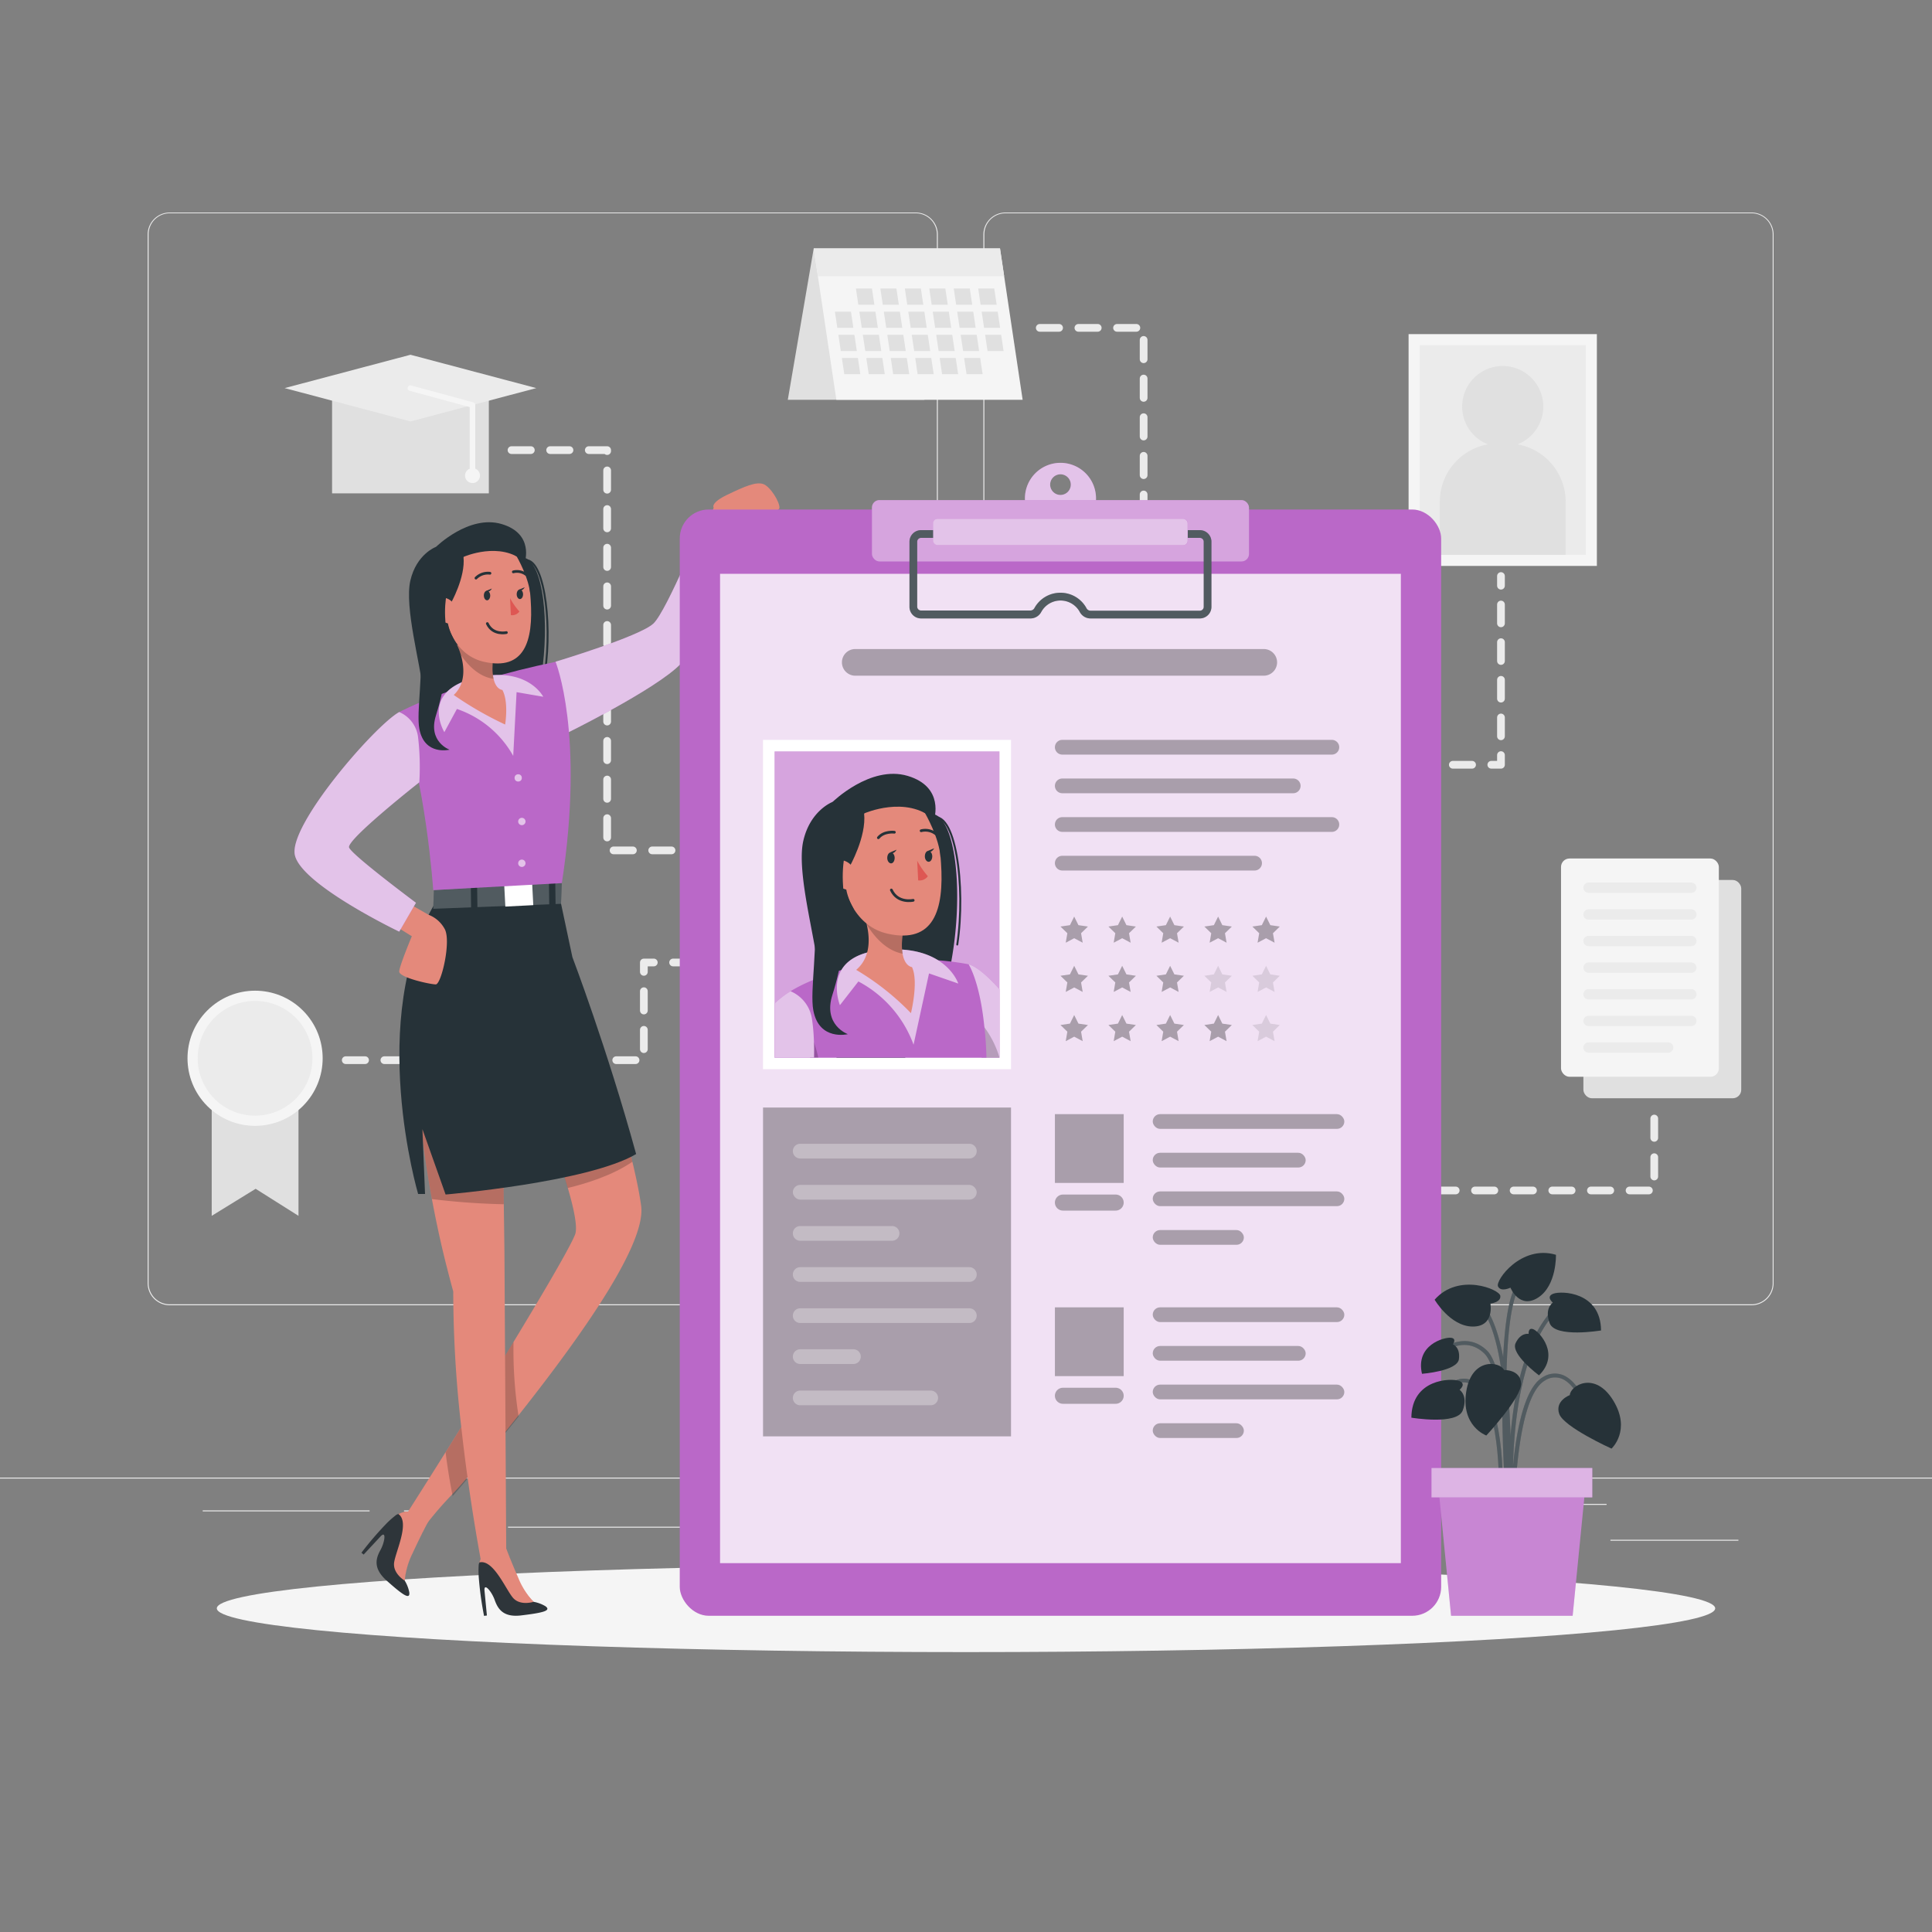 <svg xmlns="http://www.w3.org/2000/svg" viewBox="0 0 500 500"><rect x="0" y="0" width="500" height="500" fill="#808080" stroke="none"/><g id="freepik--background-complete--inject-5"><rect y="382.4" width="500" height="0.25" style="fill:#ebebeb"></rect><rect x="416.78" y="398.49" width="33.12" height="0.25" style="fill:#ebebeb"></rect><rect x="322.53" y="401.21" width="8.69" height="0.25" style="fill:#ebebeb"></rect><rect x="396.59" y="389.21" width="19.19" height="0.25" style="fill:#ebebeb"></rect><rect x="52.46" y="390.89" width="43.19" height="0.25" style="fill:#ebebeb"></rect><rect x="104.56" y="390.89" width="6.33" height="0.25" style="fill:#ebebeb"></rect><rect x="131.47" y="395.11" width="93.68" height="0.25" style="fill:#ebebeb"></rect><path d="M237,337.8H43.91a5.71,5.71,0,0,1-5.7-5.71V60.66A5.71,5.71,0,0,1,43.91,55H237a5.71,5.71,0,0,1,5.71,5.71V332.09A5.71,5.71,0,0,1,237,337.8ZM43.91,55.2a5.46,5.46,0,0,0-5.45,5.46V332.09a5.46,5.46,0,0,0,5.45,5.46H237a5.47,5.47,0,0,0,5.46-5.46V60.66A5.47,5.47,0,0,0,237,55.2Z" style="fill:#ebebeb"></path><path d="M453.31,337.8H260.21a5.72,5.72,0,0,1-5.71-5.71V60.66A5.72,5.72,0,0,1,260.21,55h193.1A5.71,5.71,0,0,1,459,60.66V332.09A5.71,5.71,0,0,1,453.31,337.8ZM260.21,55.2a5.47,5.47,0,0,0-5.46,5.46V332.09a5.47,5.47,0,0,0,5.46,5.46h193.1a5.47,5.47,0,0,0,5.46-5.46V60.66a5.47,5.47,0,0,0-5.46-5.46Z" style="fill:#ebebeb"></path><rect x="364.54" y="86.47" width="48.73" height="59.99" style="fill:#f5f5f5"></rect><rect x="367.41" y="89.33" width="43" height="54.25" style="fill:#ebebeb"></rect><path d="M405.19,129.89v13.69H372.62V129.89A15.09,15.09,0,0,1,385.08,115a10.5,10.5,0,1,1,7.65,0A15.09,15.09,0,0,1,405.19,129.89Z" style="fill:#e0e0e0"></path><rect x="85.94" y="100.44" width="40.57" height="27.24" style="fill:#e0e0e0"></rect><polygon points="106.23 91.81 73.67 100.44 106.23 109.07 138.79 100.44 106.23 91.81" style="fill:#ebebeb"></polygon><path d="M123,121.31v-16.5a.72.72,0,0,0-.53-.69l-16.08-4.37a.72.72,0,0,0-.88.5.71.71,0,0,0,.5.88l15.56,4.23v15.93a1.93,1.93,0,1,0,1.43,0Z" style="fill:#f5f5f5"></path><polygon points="210.59 64.29 203.88 103.47 239.25 103.47 210.59 64.29" style="fill:#e0e0e0"></polygon><polygon points="264.66 103.47 216.45 103.47 210.59 64.29 258.8 64.29 264.66 103.47" style="fill:#f5f5f5"></polygon><polygon points="259.87 71.47 211.66 71.47 210.59 64.29 258.8 64.29 259.87 71.47" style="fill:#ebebeb"></polygon><polygon points="226.29 78.86 222.13 78.86 221.51 74.66 225.66 74.66 226.29 78.86" style="fill:#e0e0e0"></polygon><polygon points="232.62 78.86 228.46 78.86 227.84 74.66 231.99 74.66 232.62 78.86" style="fill:#e0e0e0"></polygon><polygon points="238.95 78.86 234.79 78.86 234.17 74.66 238.32 74.66 238.95 78.86" style="fill:#e0e0e0"></polygon><polygon points="245.28 78.86 241.12 78.86 240.5 74.66 244.65 74.66 245.28 78.86" style="fill:#e0e0e0"></polygon><polygon points="251.61 78.86 247.45 78.86 246.83 74.66 250.98 74.66 251.61 78.86" style="fill:#e0e0e0"></polygon><polygon points="257.94 78.86 253.78 78.86 253.16 74.66 257.31 74.66 257.94 78.86" style="fill:#e0e0e0"></polygon><polygon points="220.85 84.85 216.7 84.85 216.07 80.66 220.23 80.66 220.85 84.85" style="fill:#e0e0e0"></polygon><polygon points="227.19 84.85 223.03 84.85 222.4 80.66 226.56 80.66 227.19 84.85" style="fill:#e0e0e0"></polygon><polygon points="233.51 84.85 229.36 84.85 228.73 80.66 232.89 80.66 233.51 84.85" style="fill:#e0e0e0"></polygon><polygon points="239.84 84.85 235.69 84.85 235.06 80.66 239.22 80.66 239.84 84.85" style="fill:#e0e0e0"></polygon><polygon points="246.17 84.85 242.02 84.85 241.39 80.66 245.55 80.66 246.17 84.85" style="fill:#e0e0e0"></polygon><polygon points="252.5 84.85 248.35 84.85 247.72 80.66 251.88 80.66 252.5 84.85" style="fill:#e0e0e0"></polygon><polygon points="258.83 84.85 254.68 84.85 254.05 80.66 258.21 80.66 258.83 84.85" style="fill:#e0e0e0"></polygon><polygon points="221.75 90.85 217.6 90.85 216.97 86.65 221.12 86.65 221.75 90.85" style="fill:#e0e0e0"></polygon><polygon points="228.08 90.85 223.93 90.85 223.3 86.65 227.45 86.65 228.08 90.85" style="fill:#e0e0e0"></polygon><polygon points="234.41 90.85 230.26 90.85 229.63 86.65 233.78 86.65 234.41 90.85" style="fill:#e0e0e0"></polygon><polygon points="240.74 90.85 236.59 90.85 235.96 86.65 240.11 86.65 240.74 90.85" style="fill:#e0e0e0"></polygon><polygon points="247.07 90.85 242.92 90.85 242.29 86.65 246.44 86.65 247.07 90.85" style="fill:#e0e0e0"></polygon><polygon points="253.4 90.85 249.25 90.85 248.62 86.65 252.77 86.65 253.4 90.85" style="fill:#e0e0e0"></polygon><polygon points="259.73 90.85 255.58 90.85 254.95 86.65 259.1 86.65 259.73 90.85" style="fill:#e0e0e0"></polygon><polygon points="222.65 96.84 218.5 96.84 217.87 92.65 222.02 92.65 222.65 96.84" style="fill:#e0e0e0"></polygon><polygon points="228.98 96.84 224.82 96.84 224.2 92.65 228.35 92.65 228.98 96.84" style="fill:#e0e0e0"></polygon><polygon points="235.31 96.84 231.15 96.84 230.53 92.65 234.68 92.65 235.31 96.84" style="fill:#e0e0e0"></polygon><polygon points="241.64 96.84 237.48 96.84 236.86 92.65 241.01 92.65 241.64 96.84" style="fill:#e0e0e0"></polygon><polygon points="247.97 96.84 243.81 96.84 243.19 92.65 247.34 92.65 247.97 96.84" style="fill:#e0e0e0"></polygon><polygon points="254.3 96.84 250.14 96.84 249.51 92.65 253.67 92.65 254.3 96.84" style="fill:#e0e0e0"></polygon><rect x="409.78" y="227.74" width="40.85" height="56.49" rx="2.19" style="fill:#e0e0e0"></rect><rect x="403.99" y="222.18" width="40.85" height="56.49" rx="2.19" style="fill:#f5f5f5"></rect><path d="M437.72,231.07H411.11a1.32,1.32,0,0,1-1.33-1.33h0a1.33,1.33,0,0,1,1.33-1.33h26.61a1.33,1.33,0,0,1,1.33,1.33h0A1.32,1.32,0,0,1,437.72,231.07Z" style="fill:#ebebeb"></path><path d="M437.72,238H411.11a1.33,1.33,0,0,1-1.33-1.33h0a1.33,1.33,0,0,1,1.33-1.34h26.61a1.33,1.33,0,0,1,1.33,1.34h0A1.33,1.33,0,0,1,437.72,238Z" style="fill:#ebebeb"></path><path d="M437.72,244.86H411.11a1.32,1.32,0,0,1-1.33-1.33h0a1.33,1.33,0,0,1,1.33-1.33h26.61a1.33,1.33,0,0,1,1.33,1.33h0A1.32,1.32,0,0,1,437.72,244.86Z" style="fill:#ebebeb"></path><path d="M437.72,251.76H411.11a1.33,1.33,0,0,1-1.33-1.33h0a1.33,1.33,0,0,1,1.33-1.34h26.61a1.33,1.33,0,0,1,1.33,1.34h0A1.33,1.33,0,0,1,437.72,251.76Z" style="fill:#ebebeb"></path><path d="M437.72,258.65H411.11a1.32,1.32,0,0,1-1.33-1.33h0a1.32,1.32,0,0,1,1.33-1.33h26.61a1.32,1.32,0,0,1,1.33,1.33h0A1.32,1.32,0,0,1,437.72,258.65Z" style="fill:#ebebeb"></path><path d="M437.72,265.55H411.11a1.33,1.33,0,0,1-1.33-1.34h0a1.33,1.33,0,0,1,1.33-1.33h26.61a1.33,1.33,0,0,1,1.33,1.33h0A1.33,1.33,0,0,1,437.72,265.55Z" style="fill:#ebebeb"></path><path d="M431.72,272.44H411.11a1.33,1.33,0,0,1-1.33-1.33h0a1.32,1.32,0,0,1,1.33-1.33h20.61a1.32,1.32,0,0,1,1.33,1.33h0A1.33,1.33,0,0,1,431.72,272.44Z" style="fill:#ebebeb"></path><line x1="388.45" y1="149.08" x2="388.45" y2="151.58" style="fill:none;stroke:#ebebeb;stroke-linecap:round;stroke-linejoin:round;stroke-width:2px"></line><line x1="388.45" y1="156.45" x2="388.45" y2="192.98" style="fill:none;stroke:#ebebeb;stroke-linecap:round;stroke-linejoin:round;stroke-width:2px;stroke-dasharray:4.872,4.872"></line><polyline points="388.45 195.42 388.45 197.92 385.95 197.92" style="fill:none;stroke:#ebebeb;stroke-linecap:round;stroke-linejoin:round;stroke-width:2px"></polyline><line x1="380.97" y1="197.92" x2="293.85" y2="197.92" style="fill:none;stroke:#ebebeb;stroke-linecap:round;stroke-linejoin:round;stroke-width:2px;stroke-dasharray:4.978,4.978"></line><polyline points="291.36 197.92 288.86 197.92 288.86 200.42" style="fill:none;stroke:#ebebeb;stroke-linecap:round;stroke-linejoin:round;stroke-width:2px"></polyline><line x1="288.86" y1="205.73" x2="288.86" y2="213.7" style="fill:none;stroke:#ebebeb;stroke-linecap:round;stroke-linejoin:round;stroke-width:2px;stroke-dasharray:5.313,5.313"></line><polyline points="288.86 216.36 288.86 218.86 286.36 218.86" style="fill:none;stroke:#ebebeb;stroke-linecap:round;stroke-linejoin:round;stroke-width:2px"></polyline><line x1="280.83" y1="218.86" x2="272.52" y2="218.86" style="fill:none;stroke:#ebebeb;stroke-linecap:round;stroke-linejoin:round;stroke-width:2px;stroke-dasharray:5.537,5.537"></line><line x1="269.75" y1="218.86" x2="267.25" y2="218.86" style="fill:none;stroke:#ebebeb;stroke-linecap:round;stroke-linejoin:round;stroke-width:2px"></line><polyline points="428.12 289.48 428.12 308.09 288.86 308.09 288.86 249.09 269.09 249.09" style="fill:none;stroke:#ebebeb;stroke-linecap:round;stroke-linejoin:round;stroke-width:2px;stroke-dasharray:5"></polyline><polyline points="269.09 84.85 295.97 84.85 295.97 189.15 246.83 189.15" style="fill:none;stroke:#ebebeb;stroke-linecap:round;stroke-linejoin:round;stroke-width:2px;stroke-dasharray:5"></polyline><polyline points="132.38 116.49 157.13 116.49 157.13 220.08 194.47 220.08" style="fill:none;stroke:#ebebeb;stroke-linecap:round;stroke-linejoin:round;stroke-width:2px;stroke-dasharray:5"></polyline><polygon points="77.25 314.66 66.16 307.66 54.79 314.66 54.79 277.28 77.25 277.28 77.25 314.66" style="fill:#e0e0e0"></polygon><circle cx="66.02" cy="273.88" r="17.49" transform="translate(-174.33 126.9) rotate(-45)" style="fill:#f5f5f5"></circle><circle cx="66.02" cy="273.88" r="14.85" transform="translate(-174.33 126.9) rotate(-45)" style="fill:#ebebeb"></circle><polyline points="89.48 274.37 166.63 274.37 166.63 249.09 194.47 249.09" style="fill:none;stroke:#ebebeb;stroke-linecap:round;stroke-linejoin:round;stroke-width:2px;stroke-dasharray:5"></polyline></g><g id="freepik--Shadow--inject-5"><ellipse id="freepik--path--inject-5" cx="250" cy="416.24" rx="193.89" ry="11.32" style="fill:#f5f5f5"></ellipse></g><g id="freepik--Character--inject-5"><path d="M112.78,141.55s-5,1.85-6.58,8.7,2.62,21.63,3.29,28.62-7,21.16,12.93,22.45,22.81-53.09,13.58-56.89S112.78,141.55,112.78,141.55Z" style="fill:#263238"></path><path d="M135.06,145.22c5.56-2.62,7.94,15.48,6,28.54" style="fill:none;stroke:#263238;stroke-linecap:round;stroke-linejoin:round;stroke-width:0.5px"></path><path d="M182.33,137.91l2.37-6.52s-1-1.19,3.56-3.37,7.34-3.36,9.21-2.77,4.44,4.8,4.24,6.26S189.05,135,189.05,135l-1.78,5Z" style="fill:#e4897b"></path><path d="M143.78,171.25s21.76-6.53,25.32-9.87,13.63-28.22,13.63-28.22l7.31,3s-7.49,28.9-13.82,35.59-30.66,18.55-30.66,18.55Z" style="fill:#BA68C8"></path><path d="M143.78,171.25s21.76-6.53,25.32-9.87,13.63-28.22,13.63-28.22l7.31,3s-7.49,28.9-13.82,35.59-30.66,18.55-30.66,18.55Z" style="fill:#fff;opacity:0.6;isolation:isolate"></path><path d="M104.42,393.06l4.83,2.84a92.41,92.41,0,0,1,7.34-8.7h0c1.4-1.48,2.87-3.12,4.4-4.88,3.06-3.51,6.37-7.52,9.84-11.83l3.11-3.89C146,351.38,159.1,333.5,164,321.41c1.52-3.76,2.26-7,1.93-9.34-1-7.22-3.8-18.09-7-28.59-4.88-16.05-10.37-31.26-10.37-31.26l-13.49,22.85s4.14,9.87,7.91,20.38c3.71,10.32,7.06,21.27,5.82,24.12-.12.28-.27.61-.44,1-2.24,4.64-8.44,15.15-15.48,26.76l-2.15,3.53c-3.78,6.2-7.71,12.57-11.35,18.42-1.42,2.3-2.8,4.52-4.11,6.62C109.05,385.83,104.42,393.06,104.42,393.06Z" style="fill:#e4897b"></path><path d="M134.22,366.59c-6.38,8-12.51,15.3-17.07,20.6-.65-3.26-1.31-7.12-1.83-11.33,5.27-8.46,11.72-18.9,17.58-28.57A110.64,110.64,0,0,0,134.22,366.59Z" style="opacity:0.2;isolation:isolate"></path><path d="M110.14,300.47c1.67,11.39,4,21.71,5.6,27.86.93,3.69,1.56,5.87,1.56,5.87a308.47,308.47,0,0,0,2.06,35c.51,4.58,1.06,9,1.63,13.07,2.1,15.14,4.31,26,4.31,26l5.75-.75-.22-37.09-.12-19.66-.16-26.75-.06-4.66-.28-20.34-.41-30-20-9C107.12,271.47,108.12,286.75,110.14,300.47Z" style="fill:#e4897b"></path><path d="M163.66,300.66c-5.11,3.53-12,5.65-16.73,6.79-1.09-3.73-2.5-7.92-4-12-3.77-10.51-7.91-20.38-7.91-20.38l13.49-22.85s5.49,15.21,10.37,31.26C160.7,289.32,162.36,295.28,163.66,300.66Z" style="opacity:0.2;isolation:isolate"></path><path d="M130.38,311.66a185,185,0,0,1-18.59-1.34c-.58-3.13-1.15-6.44-1.65-9.85-2-13.72-3-29-.34-40.4l20,9,.41,30Z" style="opacity:0.2;isolation:isolate"></path><path d="M164.63,298.67c-12.51,7.35-49.31,10.47-49.31,10.47l-6-16.92L110,309h-1.79s-13.44-45.5,4.42-75.32l32-2.47,3.5,16.48S157.11,271.27,164.63,298.67Z" style="fill:#263238"></path><path d="M141.16,415.69a9.06,9.06,0,0,0-3.06-1.14h0s-3.54-2.63-6.34-11.68l-4.21-.48a3.49,3.49,0,0,0-3.48,2,1.9,1.9,0,0,0-.18.57,24,24,0,0,0,0,3.06,85.44,85.44,0,0,0,1.38,10.17l.74-.1-.62-6.42c-.2-2.18,1.82.12,2.63,2.39s2.16,4.6,6.92,4C140.49,417.39,142.76,416.85,141.16,415.69Z" style="fill:#2e353a"></path><path d="M130.6,399.67s1.5,4.09,3.5,8.59a19.58,19.58,0,0,0,4,6.29s-3.48,1.13-5.35-1.05-5.09-10.05-8.68-9.14a8.21,8.21,0,0,1,.8-1.83C125.41,401.64,130.6,399.67,130.6,399.67Z" style="fill:#e4897b"></path><path d="M105.93,412.14a8.93,8.93,0,0,0-1.18-3.06h0s-.37-4.39,4.55-12.48l-2.43-3.47a3.49,3.49,0,0,0-3.78-1.31,2.24,2.24,0,0,0-.55.24,24.72,24.72,0,0,0-2.3,2,85,85,0,0,0-6.7,7.78l.57.48,4.4-4.72c1.5-1.59,1.11,1.45-.05,3.55s-2,4.67,1.56,7.87C104.21,412.76,106.12,414.1,105.93,412.14Z" style="fill:#2e353a"></path><path d="M110.93,393.6s-2.07,3.84-4.12,8.32a19.7,19.7,0,0,0-2.06,7.16s-3.14-1.85-2.75-4.7,4.15-10.46,1.09-12.56a8.66,8.66,0,0,1,1.9-.61C106,391,110.93,393.6,110.93,393.6Z" style="fill:#e4897b"></path><polygon points="112.3 230.37 112.12 235.2 145.19 233.91 145.41 228.2 112.3 230.37" style="fill:#263238"></polygon><polygon points="112.3 230.37 112.12 235.2 145.19 233.91 145.41 228.2 112.3 230.37" style="fill:#fff;opacity:0.2;isolation:isolate"></polygon><rect x="121.87" y="228.77" width="1.64" height="8.35" transform="translate(-3.1 1.66) rotate(-0.77)" style="fill:#263238"></rect><rect x="130.63" y="228.95" width="7.24" height="5.49" transform="translate(-11.78 7.24) rotate(-2.96)" style="fill:#fff"></rect><rect x="142.1" y="227.31" width="1.64" height="8.35" transform="translate(-3.05 1.91) rotate(-0.76)" style="fill:#263238"></rect><path d="M103.32,232.41l7.56,4.32a8,8,0,0,1,4.15,3.59c1.85,3-.81,14.44-2.25,14.44s-9.57-1.78-9.46-3.36,3.26-9.1,3.26-9.1l-7.31-4.55Z" style="fill:#e4897b"></path><path d="M112.12,230.36s-2-29.32-8.8-46.08c0,0,14-7.52,40.46-13,0,0,7.58,18.45,1.63,57.27Z" style="fill:#BA68C8"></path><circle cx="134.11" cy="201.32" r="0.94" style="fill:#fff;opacity:0.6;isolation:isolate"></circle><path d="M136,212.7a.95.95,0,0,1-1.89,0,.95.95,0,1,1,1.89,0Z" style="fill:#fff;opacity:0.6;isolation:isolate"></path><path d="M136,223.51a.95.95,0,0,1-1.89,0,.95.95,0,1,1,1.89,0Z" style="fill:#fff;opacity:0.6;isolation:isolate"></path><path d="M103.32,184.28c-6.22,3.42-28.77,29.34-27,37.05s27,19.78,27,19.78l4.33-7.47s-16.52-12.31-17.31-14.29,18.18-16.9,18.18-16.9a66,66,0,0,0-.35-11.87A8.13,8.13,0,0,0,103.32,184.28Z" style="fill:#BA68C8"></path><path d="M103.32,184.28c-6.22,3.42-28.77,29.34-27,37.05s27,19.78,27,19.78l4.33-7.47s-16.52-12.31-17.31-14.29,18.18-16.9,18.18-16.9a66,66,0,0,0-.35-11.87A8.13,8.13,0,0,0,103.32,184.28Z" style="fill:#fff;opacity:0.6;isolation:isolate"></path><path d="M115,189.48s-6.33-10.34,7.52-13.91,18.07,4.75,18.07,4.75l-6.9-1.19-.87,16.49a26.46,26.46,0,0,0-14.57-12.14Z" style="fill:#BA68C8"></path><path d="M115,189.48s-6.33-10.34,7.52-13.91,18.07,4.75,18.07,4.75l-6.9-1.19-.87,16.49a26.46,26.46,0,0,0-14.57-12.14Z" style="fill:#fff;opacity:0.6;isolation:isolate"></path><path d="M130.73,187.51a90.45,90.45,0,0,1-13.3-7.65c3.25-3.06,2.66-7.58,1.83-10.4a16.16,16.16,0,0,0-1-2.6l9.57,1.79a27.54,27.54,0,0,0-.37,4,12.07,12.07,0,0,0,.27,3c.65,2.86,2.28,2.9,2.28,2.9C131.71,181.68,130.73,187.51,130.73,187.51Z" style="fill:#e4897b"></path><path d="M127.48,172.68a12.07,12.07,0,0,0,.27,3c-3.8-.5-6.68-3.54-8.49-6.18a16.16,16.16,0,0,0-1-2.6l9.57,1.79A27.54,27.54,0,0,0,127.48,172.68Z" style="opacity:0.2;isolation:isolate"></path><path d="M125.58,141.71c10.31,0,11.17,5,11.76,13.57.74,10.72-1.65,18.34-12.06,16C111.15,168.16,111.75,141.71,125.58,141.71Z" style="fill:#e4897b"></path><path d="M132,154.8a17.49,17.49,0,0,0,2.42,3.46,2.31,2.31,0,0,1-2.2.94Z" style="fill:#de5753"></path><path d="M126.87,154.11c0,.68-.35,1.24-.8,1.25s-.84-.53-.85-1.22.34-1.24.79-1.25S126.85,153.42,126.87,154.11Z" style="fill:#263238"></path><path d="M125.83,152.92l1.47-.61S126.59,153.58,125.83,152.92Z" style="fill:#263238"></path><path d="M135.37,153.79c0,.68-.35,1.24-.8,1.25s-.84-.54-.85-1.22.34-1.25.8-1.26S135.35,153.1,135.37,153.79Z" style="fill:#263238"></path><path d="M134.33,152.6l1.47-.61S135.09,153.25,134.33,152.6Z" style="fill:#263238"></path><path d="M126.8,148.36a4.35,4.35,0,0,0-3.62,1.25" style="fill:none;stroke:#263238;stroke-linecap:round;stroke-linejoin:round;stroke-width:0.708px"></path><path d="M132.85,148a3.9,3.9,0,0,1,3.32.69" style="fill:none;stroke:#263238;stroke-linecap:round;stroke-linejoin:round;stroke-width:0.708px"></path><path d="M116.62,156.23s3.91-6.84,3.33-12.12c0,0,5.88-6.06,13.79-.07,0,0,3.3,5.69,3.51,10.12,0,0,1.64-14.87-12.67-15.24s-14.3,20.58-6.92,26.84C117.66,165.76,114.2,160.5,116.62,156.23Z" style="fill:#263238"></path><path d="M118,158a3.65,3.65,0,0,0-3.93-3.35c-2.58.28-3.82,5.57,2.6,6.86C117.57,161.68,118.09,160.79,118,158Z" style="fill:#e4897b"></path><path d="M131.05,163.71s-3.49.79-4.93-2.33" style="fill:none;stroke:#263238;stroke-linecap:round;stroke-linejoin:round;stroke-width:0.708px"></path><path d="M120,144.11s9.52-4.22,15.82,1.35c0,0,2.47-7.34-6-9.84s-17,5.93-17,5.93Z" style="fill:#263238"></path><path d="M120,144.11s-5.55,5.48-4.75,16.4-.25,17.81-2.42,24.64,3.51,8.87,3.51,8.87-6.47,1.6-7.8-5.33c-.88-4.54,1.2-14.38.16-26.1S111.78,142.58,120,144.11Z" style="fill:#263238"></path></g><g id="freepik--Clipboard--inject-5"><path d="M274.45,119.78a9.2,9.2,0,1,0,9.2,9.2A9.2,9.2,0,0,0,274.45,119.78Zm0,8.31a2.67,2.67,0,1,1,2.67-2.67A2.67,2.67,0,0,1,274.45,128.09Z" style="fill:#BA68C8"></path><path d="M274.45,119.78a9.2,9.2,0,1,0,9.2,9.2A9.2,9.2,0,0,0,274.45,119.78Zm0,8.31a2.67,2.67,0,1,1,2.67-2.67A2.67,2.67,0,0,1,274.45,128.09Z" style="fill:#fff;opacity:0.6;isolation:isolate"></path><rect x="175.92" y="131.86" width="197.05" height="286.3" rx="7.49" style="fill:#BA68C8"></rect><rect x="186.35" y="148.5" width="176.19" height="256.04" style="fill:#fff;opacity:0.8;isolation:isolate"></rect><rect x="225.66" y="129.42" width="97.58" height="15.88" rx="1.93" style="fill:#BA68C8"></rect><rect x="225.66" y="129.42" width="97.58" height="15.88" rx="1.93" style="fill:#fff;opacity:0.4;isolation:isolate"></rect><path d="M310.52,160.05H282.28a3.15,3.15,0,0,1-2.82-1.64,5.67,5.67,0,0,0-10,0,3.16,3.16,0,0,1-2.82,1.64H238.37a3,3,0,0,1-3-3V140.2a3,3,0,0,1,3-3h72.15a3,3,0,0,1,3,3V157A3,3,0,0,1,310.52,160.05Zm-36.07-6.65a7.64,7.64,0,0,1,6.77,4.07,1.19,1.19,0,0,0,1.06.58h28.24a1,1,0,0,0,1-1V140.2a1,1,0,0,0-1-1H238.37a1,1,0,0,0-1,1V157a1,1,0,0,0,1,1h28.26a1.18,1.18,0,0,0,1.05-.58A7.65,7.65,0,0,1,274.45,153.4Z" style="fill:#263238"></path><g style="opacity:0.2;isolation:isolate"><path d="M310.52,160.05H282.28a3.15,3.15,0,0,1-2.82-1.64,5.67,5.67,0,0,0-10,0,3.16,3.16,0,0,1-2.82,1.64H238.37a3,3,0,0,1-3-3V140.2a3,3,0,0,1,3-3h72.15a3,3,0,0,1,3,3V157A3,3,0,0,1,310.52,160.05Zm-36.07-6.65a7.64,7.64,0,0,1,6.77,4.07,1.19,1.19,0,0,0,1.06.58h28.24a1,1,0,0,0,1-1V140.2a1,1,0,0,0-1-1H238.37a1,1,0,0,0-1,1V157a1,1,0,0,0,1,1h28.26a1.18,1.18,0,0,0,1.05-.58A7.65,7.65,0,0,1,274.45,153.4Z" style="fill:#fff"></path></g><rect x="241.53" y="134.27" width="65.87" height="6.82" rx="1.16" style="fill:#BA68C8"></rect><rect x="241.5" y="134.27" width="65.87" height="6.82" rx="1.16" style="fill:#fff;opacity:0.6;isolation:isolate"></rect><rect x="273.01" y="288.34" width="17.8" height="17.8" style="opacity:0.3;isolation:isolate"></rect><path d="M288.73,313.3H275.09a2.08,2.08,0,0,1-2.08-2.08h0a2.08,2.08,0,0,1,2.08-2.07h13.64a2.08,2.08,0,0,1,2.08,2.07h0A2.08,2.08,0,0,1,288.73,313.3Z" style="opacity:0.3;isolation:isolate"></path><rect x="298.33" y="288.34" width="49.58" height="3.81" rx="1.9" style="opacity:0.3;isolation:isolate"></rect><rect x="298.33" y="298.34" width="39.58" height="3.81" rx="1.9" style="opacity:0.3;isolation:isolate"></rect><rect x="298.33" y="308.34" width="49.58" height="3.81" rx="1.9" style="opacity:0.3;isolation:isolate"></rect><rect x="298.33" y="318.34" width="23.58" height="3.81" rx="1.9" style="opacity:0.3;isolation:isolate"></rect><path d="M327.06,174.87H221.34a3.46,3.46,0,0,1-3.45-3.45h0a3.45,3.45,0,0,1,3.45-3.45H327.06a3.45,3.45,0,0,1,3.45,3.45h0A3.46,3.46,0,0,1,327.06,174.87Z" style="opacity:0.3;isolation:isolate"></path><path d="M344.69,195.29H274.91a1.91,1.91,0,0,1-1.9-1.91h0a1.9,1.9,0,0,1,1.9-1.9h69.78a1.9,1.9,0,0,1,1.9,1.9h0A1.91,1.91,0,0,1,344.69,195.29Z" style="opacity:0.3;isolation:isolate"></path><path d="M334.69,205.29H274.91a1.91,1.91,0,0,1-1.9-1.91h0a1.9,1.9,0,0,1,1.9-1.9h59.78a1.9,1.9,0,0,1,1.9,1.9h0A1.91,1.91,0,0,1,334.69,205.29Z" style="opacity:0.3;isolation:isolate"></path><path d="M344.69,215.29H274.91a1.91,1.91,0,0,1-1.9-1.91h0a1.9,1.9,0,0,1,1.9-1.9h69.78a1.9,1.9,0,0,1,1.9,1.9h0A1.91,1.91,0,0,1,344.69,215.29Z" style="opacity:0.3;isolation:isolate"></path><path d="M324.69,225.29H274.91a1.91,1.91,0,0,1-1.9-1.91h0a1.9,1.9,0,0,1,1.9-1.9h49.78a1.9,1.9,0,0,1,1.9,1.9h0A1.91,1.91,0,0,1,324.69,225.29Z" style="opacity:0.3;isolation:isolate"></path><polygon points="278 237.21 279.1 239.43 281.56 239.79 279.78 241.52 280.2 243.97 278 242.81 275.81 243.97 276.23 241.52 274.45 239.79 276.9 239.43 278 237.21" style="opacity:0.3;isolation:isolate"></polygon><polygon points="290.42 237.21 291.52 239.43 293.97 239.79 292.19 241.52 292.61 243.97 290.42 242.81 288.22 243.97 288.64 241.52 286.86 239.79 289.32 239.43 290.42 237.21" style="opacity:0.3;isolation:isolate"></polygon><polygon points="302.83 237.21 303.93 239.43 306.39 239.79 304.61 241.52 305.03 243.97 302.83 242.81 300.63 243.97 301.05 241.52 299.28 239.79 301.73 239.43 302.83 237.21" style="opacity:0.3;isolation:isolate"></polygon><polygon points="315.25 237.21 316.34 239.43 318.8 239.79 317.02 241.52 317.44 243.97 315.25 242.81 313.05 243.97 313.47 241.52 311.69 239.79 314.15 239.43 315.25 237.21" style="opacity:0.3;isolation:isolate"></polygon><polygon points="327.66 237.21 328.76 239.43 331.21 239.79 329.44 241.52 329.86 243.97 327.66 242.81 325.46 243.97 325.88 241.52 324.11 239.79 326.56 239.43 327.66 237.21" style="opacity:0.3;isolation:isolate"></polygon><polygon points="278 249.95 279.1 252.17 281.56 252.53 279.78 254.26 280.2 256.71 278 255.55 275.81 256.71 276.23 254.26 274.45 252.53 276.9 252.17 278 249.95" style="opacity:0.3;isolation:isolate"></polygon><polygon points="290.42 249.95 291.52 252.17 293.97 252.53 292.19 254.26 292.61 256.71 290.42 255.55 288.22 256.71 288.64 254.26 286.86 252.53 289.32 252.17 290.42 249.95" style="opacity:0.3;isolation:isolate"></polygon><polygon points="302.83 249.95 303.93 252.17 306.39 252.53 304.61 254.26 305.03 256.71 302.83 255.55 300.63 256.71 301.05 254.26 299.28 252.53 301.73 252.17 302.83 249.95" style="opacity:0.3;isolation:isolate"></polygon><polygon points="315.25 249.95 316.34 252.17 318.8 252.53 317.02 254.26 317.44 256.71 315.25 255.55 313.05 256.71 313.47 254.26 311.69 252.53 314.15 252.17 315.25 249.95" style="opacity:0.1;isolation:isolate"></polygon><polygon points="327.66 249.95 328.76 252.17 331.21 252.53 329.44 254.26 329.86 256.71 327.66 255.55 325.46 256.71 325.88 254.26 324.11 252.53 326.56 252.17 327.66 249.95" style="opacity:0.1;isolation:isolate"></polygon><polygon points="278 262.69 279.1 264.91 281.56 265.27 279.78 267 280.2 269.45 278 268.29 275.81 269.45 276.23 267 274.45 265.27 276.9 264.91 278 262.69" style="opacity:0.3;isolation:isolate"></polygon><polygon points="290.42 262.69 291.52 264.91 293.97 265.27 292.19 267 292.61 269.45 290.42 268.29 288.22 269.45 288.64 267 286.86 265.27 289.32 264.91 290.42 262.69" style="opacity:0.3;isolation:isolate"></polygon><polygon points="302.83 262.69 303.93 264.91 306.39 265.27 304.61 267 305.03 269.45 302.83 268.29 300.63 269.45 301.05 267 299.28 265.27 301.73 264.91 302.83 262.69" style="opacity:0.3;isolation:isolate"></polygon><polygon points="315.25 262.69 316.34 264.91 318.8 265.27 317.02 267 317.44 269.45 315.25 268.29 313.05 269.45 313.47 267 311.69 265.27 314.15 264.91 315.25 262.69" style="opacity:0.3;isolation:isolate"></polygon><polygon points="327.66 262.69 328.76 264.91 331.21 265.27 329.44 267 329.86 269.45 327.66 268.29 325.46 269.45 325.88 267 324.11 265.27 326.56 264.91 327.66 262.69" style="opacity:0.1;isolation:isolate"></polygon><rect x="273.01" y="338.34" width="17.8" height="17.8" style="opacity:0.3;isolation:isolate"></rect><path d="M288.73,363.3H275.09a2.08,2.08,0,0,1-2.08-2.08h0a2.08,2.08,0,0,1,2.08-2.07h13.64a2.08,2.08,0,0,1,2.08,2.07h0A2.08,2.08,0,0,1,288.73,363.3Z" style="opacity:0.3;isolation:isolate"></path><rect x="298.33" y="338.34" width="49.58" height="3.81" rx="1.9" style="opacity:0.3;isolation:isolate"></rect><rect x="298.33" y="348.34" width="39.58" height="3.81" rx="1.9" style="opacity:0.3;isolation:isolate"></rect><rect x="298.33" y="358.34" width="49.58" height="3.81" rx="1.9" style="opacity:0.3;isolation:isolate"></rect><rect x="298.33" y="368.34" width="23.58" height="3.81" rx="1.9" style="opacity:0.3;isolation:isolate"></rect><rect x="197.47" y="191.48" width="64.18" height="85.22" style="fill:#fff"></rect><rect x="200.47" y="194.48" width="58.18" height="79.22" style="fill:#BA68C8"></rect><rect x="200.47" y="194.48" width="58.18" height="79.22" style="fill:#fff;opacity:0.4;isolation:isolate"></rect><path d="M258.65,256V273.7h-4.52a23.45,23.45,0,0,0-4.11-3.13,9.68,9.68,0,0,0-2.28-1c-6.79-1.84,3-20,3-20h0C253,250.29,255.81,252.85,258.65,256Z" style="fill:#BA68C8"></path><path d="M258.65,256V273.7h-4.52a23.45,23.45,0,0,0-4.11-3.13,9.68,9.68,0,0,0-2.28-1c-6.79-1.84,3-20,3-20h0C253,250.29,255.81,252.85,258.65,256Z" style="fill:#fff;opacity:0.6;isolation:isolate"></path><path d="M258.65,273.64v.06h-4.52a23.45,23.45,0,0,0-4.11-3.13l1.34-8.37a19.49,19.49,0,0,1,3.45,3.72h0A25.47,25.47,0,0,1,258.65,273.64Z" style="opacity:0.2;isolation:isolate"></path><path d="M246.19,248.84c-.14.72-.28,1.45-.44,2.17s-.38,1.71-.59,2.56c-2.18,8.77-5.78,16.45-10.94,20.13H216.58c-5.13-2.61-6.11-7-5.94-11.6.11-3.11.75-6.28,1-9a16.75,16.75,0,0,0,0-2.82c-.13-1.42-.4-3.13-.73-5-1.53-8.71-4.52-21.28-3-27.73,1.81-7.84,7.53-10,7.53-10s1.94-.13,4.92-.11c2.2,0,5,.11,7.93.39l.21,0a58.08,58.08,0,0,1,9.73,1.72l.73.21c.63.19,1.26.39,1.87.61,0,0,0,0,0,0,.4.14.79.29,1.18.45h0a4,4,0,0,1,1.34.93C247.88,216.4,249,233.45,246.19,248.84Z" style="fill:#263238"></path><path d="M240.92,211.79c6.35-3,9.09,17.71,6.82,32.66" style="fill:none;stroke:#263238;stroke-linecap:round;stroke-linejoin:round;stroke-width:0.5px"></path><path d="M255.29,273.7H209.65c-.19-.86-.38-1.72-.58-2.57a103.37,103.37,0,0,0-4.47-14.62h0a42.5,42.5,0,0,1,5.84-2.89c.38-.17.77-.33,1.19-.49,1.58-.63,3.42-1.28,5.48-1.9l.66-.19c1.55-.45,3.22-.87,5-1.24h0a69.67,69.67,0,0,1,11.28-1.42s0,0,0,0a68.48,68.48,0,0,1,8.66.14h0c1.13.08,2.28.19,3.45.34,1.47.18,3,.41,4.51.7h0c.17.27,2.95,4.69,4.1,16.37h0C255.05,268.23,255.22,270.81,255.29,273.7Z" style="fill:#BA68C8"></path><path d="M217.37,260.14s-5.22-12.86,11.08-14.31S248,254.54,248,254.54l-7.57-2.62-4,18.45A30.26,30.26,0,0,0,222.15,254Z" style="fill:#BA68C8"></path><path d="M217.37,260.14s-5.22-12.86,11.08-14.31S248,254.54,248,254.54l-7.57-2.62-4,18.45A30.26,30.26,0,0,0,222.15,254Z" style="fill:#fff;opacity:0.6;isolation:isolate"></path><path d="M235.75,262.2A67.21,67.21,0,0,0,221.58,251c3.9-3.3,3.5-8.5,2.72-11.77a18.66,18.66,0,0,0-1-3l10.83,2.62a31.81,31.81,0,0,0-.67,4.58,14.15,14.15,0,0,0,.13,3.4c.57,3.31,2.43,3.45,2.43,3.45C237.79,254,235.75,262.2,235.75,262.2Z" style="fill:#e4897b"></path><path d="M233.5,243.42a14.15,14.15,0,0,0,.13,3.4c-4.31-.8-7.42-4.45-9.33-7.57a18.66,18.66,0,0,0-1-3l10.83,2.62A31.81,31.81,0,0,0,233.5,243.42Z" style="opacity:0.2;isolation:isolate"></path><path d="M230.07,207.78c11.79,0,12.78,5.7,13.46,15.52.84,12.28-1.9,21-13.81,18.34C213.55,238.05,214.24,207.78,230.07,207.78Z" style="fill:#e4897b"></path><path d="M237.37,222.76a20.34,20.34,0,0,0,2.76,4,2.6,2.6,0,0,1-2.51,1.08Z" style="fill:#de5753"></path><path d="M231.54,222c0,.79-.39,1.43-.92,1.44s-1-.61-1-1.4.39-1.42.91-1.43S231.52,221.18,231.54,222Z" style="fill:#263238"></path><path d="M230.35,220.61l1.69-.71S231.22,221.35,230.35,220.61Z" style="fill:#263238"></path><path d="M241.27,221.59c0,.79-.39,1.43-.92,1.44s-1-.61-1-1.4.39-1.42.91-1.43S241.25,220.81,241.27,221.59Z" style="fill:#263238"></path><path d="M240.08,220.24l1.68-.7S241,221,240.08,220.24Z" style="fill:#263238"></path><path d="M231.46,215.38s-2.68-.35-4.14,1.43" style="fill:none;stroke:#263238;stroke-linecap:round;stroke-linejoin:round;stroke-width:0.708px"></path><path d="M238.39,215a4.43,4.43,0,0,1,3.79.79" style="fill:none;stroke:#263238;stroke-linecap:round;stroke-linejoin:round;stroke-width:0.708px"></path><path d="M219.82,224.39s4.47-7.82,3.81-13.87c0,0,6.72-6.93,15.77-.08,0,0,3.79,6.52,4,11.58,0,0,1.88-17-14.5-17.43S212.56,228.14,221,235.3C221,235.3,217.05,229.28,219.82,224.39Z" style="fill:#263238"></path><path d="M221.37,226.4a4.19,4.19,0,0,0-4.49-3.83c-3,.32-4.38,6.38,3,7.85C220.9,230.63,221.5,229.6,221.37,226.4Z" style="fill:#e4897b"></path><path d="M236.33,233s-4,.9-5.65-2.67" style="fill:none;stroke:#263238;stroke-linecap:round;stroke-linejoin:round;stroke-width:0.708px"></path><path d="M223.63,210.52s10.89-4.83,18.1,1.55c0,0,2.83-8.4-6.83-11.27s-19.48,6.79-19.48,6.79Z" style="fill:#263238"></path><path d="M223.63,210.52s-6.36,6.27-5.44,18.76-.29,20.39-2.77,28.21,4,10.15,4,10.15-7.4,1.82-8.92-6.1c-1-5.2,1.38-16.46.18-29.87S214.27,208.77,223.63,210.52Z" style="fill:#263238"></path><path d="M211.76,273.7h-2.11c-.19-.86-.38-1.72-.58-2.57l1.59-1.39,0,0A32.74,32.74,0,0,1,211.76,273.7Z" style="opacity:0.2;isolation:isolate"></path><path d="M210.67,273.7h-10.2v-14a25.42,25.42,0,0,1,4.12-3.17h0a9.24,9.24,0,0,1,5.55,7.2,48.35,48.35,0,0,1,.51,6C210.7,271.16,210.69,272.53,210.67,273.7Z" style="fill:#BA68C8"></path><path d="M210.67,273.7h-10.2v-14a25.42,25.42,0,0,1,4.12-3.17h0a9.24,9.24,0,0,1,5.55,7.2,48.35,48.35,0,0,1,.51,6C210.7,271.16,210.69,272.53,210.67,273.7Z" style="fill:#fff;opacity:0.6;isolation:isolate"></path><rect x="197.47" y="286.63" width="64.18" height="85.1" style="opacity:0.3;isolation:isolate"></rect><path d="M250.86,299.82H207.09a1.91,1.91,0,0,1-1.9-1.91h0a1.9,1.9,0,0,1,1.9-1.9h43.77a1.9,1.9,0,0,1,1.91,1.9h0A1.91,1.91,0,0,1,250.86,299.82Z" style="fill:#fff;opacity:0.3;isolation:isolate"></path><rect x="205.19" y="306.65" width="47.58" height="3.81" rx="1.9" style="fill:#fff;opacity:0.3;isolation:isolate"></rect><path d="M230.86,321.11H207.09a1.91,1.91,0,0,1-1.9-1.91h0a1.9,1.9,0,0,1,1.9-1.9h23.77a1.9,1.9,0,0,1,1.91,1.9h0A1.91,1.91,0,0,1,230.86,321.11Z" style="fill:#fff;opacity:0.3;isolation:isolate"></path><path d="M250.86,331.75H207.09a1.9,1.9,0,0,1-1.9-1.9h0a1.91,1.91,0,0,1,1.9-1.91h43.77a1.91,1.91,0,0,1,1.91,1.91h0A1.9,1.9,0,0,1,250.86,331.75Z" style="fill:#fff;opacity:0.3;isolation:isolate"></path><path d="M250.86,342.39H207.09a1.9,1.9,0,0,1-1.9-1.9h0a1.9,1.9,0,0,1,1.9-1.9h43.77a1.9,1.9,0,0,1,1.91,1.9h0A1.9,1.9,0,0,1,250.86,342.39Z" style="fill:#fff;opacity:0.3;isolation:isolate"></path><path d="M220.86,353H207.09a1.9,1.9,0,0,1-1.9-1.9h0a1.9,1.9,0,0,1,1.9-1.91h13.77a1.9,1.9,0,0,1,1.91,1.91h0A1.9,1.9,0,0,1,220.86,353Z" style="fill:#fff;opacity:0.3;isolation:isolate"></path><path d="M240.86,363.68H207.09a1.9,1.9,0,0,1-1.9-1.9h0a1.9,1.9,0,0,1,1.9-1.9h33.77a1.9,1.9,0,0,1,1.91,1.9h0A1.9,1.9,0,0,1,240.86,363.68Z" style="fill:#fff;opacity:0.3;isolation:isolate"></path></g><g id="freepik--Plant--inject-5"><path d="M404.53,355.89a5.72,5.72,0,0,0-5.23.51c-4.85,2.77-6.88,14.15-7.73,23,.31-12.55,2.37-29.91,10.6-39.36l-.75-.65c-6.89,7.9-9.57,20.86-10.5,32.23-.13-4.84-.43-10.08-1.07-15.07.22-10.71,1.15-20.43,3.6-23.74l-.81-.6c-2.16,2.92-3.2,10.34-3.62,19-1.23-6.49-3.19-12-6.26-14.83l-.67.73c3.66,3.37,5.68,11.06,6.74,19.56,0,1.2,0,2.42-.05,3.64-.95-5-2.23-9.11-3.92-10.76-5.7-5.54-12.4-.08-12.46,0l.64.76c.24-.2,6.07-4.93,11.12,0,2.22,2.15,3.69,9.18,4.65,16.6.13,8.89.57,17.25.87,22.11,0,.77-.07,1.21-.07,1.25h.15c.11,1.68.19,2.76.21,3l.88-.07c0,.61.09,1,.1,1.15l1-.09c0-.08-.15-1.56-.26-4H392c0-.28.33-28.7,7.85-33a4.72,4.72,0,0,1,4.35-.45c4.4,1.82,6.75,10.24,6.77,10.33l1-.27C411.78,366.51,409.39,357.9,404.53,355.89Z" style="fill:#263238"></path><path d="M378.52,356.8c-4.37.31-7.75,6.22-7.9,6.47l.88.49c0-.06,3.26-5.69,7.09-6,1.61-.1,3.14.77,4.56,2.61,5.9,7.71,4.71,29.61,4.7,29.83l1,.06c0-.92,1.22-22.5-4.91-30.49C382.31,357.67,380.48,356.66,378.52,356.8Z" style="fill:#263238"></path><g style="opacity:0.2;isolation:isolate"><path d="M404.53,355.89a5.72,5.72,0,0,0-5.23.51c-4.85,2.77-6.88,14.15-7.73,23,.31-12.55,2.37-29.91,10.6-39.36l-.75-.65c-6.89,7.9-9.57,20.86-10.5,32.23-.13-4.84-.43-10.08-1.07-15.07.22-10.71,1.15-20.43,3.6-23.74l-.81-.6c-2.16,2.92-3.2,10.34-3.62,19-1.23-6.49-3.19-12-6.26-14.83l-.67.73c3.66,3.37,5.68,11.06,6.74,19.56,0,1.2,0,2.42-.05,3.64-.95-5-2.23-9.11-3.92-10.76-5.7-5.54-12.4-.08-12.46,0l.64.76c.24-.2,6.07-4.93,11.12,0,2.22,2.15,3.69,9.18,4.65,16.6.13,8.89.57,17.25.87,22.11,0,.77-.07,1.21-.07,1.25h.15c.11,1.68.19,2.76.21,3l.88-.07c0,.61.09,1,.1,1.15l1-.09c0-.08-.15-1.56-.26-4H392c0-.28.33-28.7,7.85-33a4.72,4.72,0,0,1,4.35-.45c4.4,1.82,6.75,10.24,6.77,10.33l1-.27C411.78,366.51,409.39,357.9,404.53,355.89Z" style="fill:#fff"></path><path d="M378.52,356.8c-4.37.31-7.75,6.22-7.9,6.47l.88.49c0-.06,3.26-5.69,7.09-6,1.61-.1,3.14.77,4.56,2.61,5.9,7.71,4.71,29.61,4.7,29.83l1,.06c0-.92,1.22-22.5-4.91-30.49C382.31,357.67,380.48,356.66,378.52,356.8Z" style="fill:#fff"></path></g><path d="M406.27,361.05s-3.91,1.44-2.75,4.85,13.54,9,13.54,9,5.19-4.75.43-12.48S406.38,358.61,406.27,361.05Z" style="fill:#263238"></path><path d="M389.25,354.56s4.17-.18,4.41,3.42-9,13.53-9,13.53-6.62-2.39-5.2-11.36S388.22,352.35,389.25,354.56Z" style="fill:#263238"></path><path d="M385.72,337.36s2.78-.3,2.56-2-10.81-6.05-17,1c0,0,4,6.86,9.78,6.95S385.72,337.36,385.72,337.36Z" style="fill:#263238"></path><path d="M390.9,333.25s-2.51,1.22-3.22-.34,6-10.85,15-8.17c0,0,.24,7.94-4.61,11.07S390.9,333.25,390.9,333.25Z" style="fill:#263238"></path><path d="M377.74,359.68s1.92-1.55-.15-2.31-12.23-.54-12.33,9.52c0,0,11.83,2,13.29-1.86S377.74,359.68,377.74,359.68Z" style="fill:#263238"></path><path d="M401.87,337.11s-1.92-1.55.15-2.31,12.23-.54,12.33,9.52c0,0-11.83,2-13.29-1.86S401.87,337.11,401.87,337.11Z" style="fill:#263238"></path><path d="M395.61,345.21s-.17-1.88,1.35-1.14,6.82,6.45,1.33,11.87c0,0-7.39-5.47-6.06-8.32S395.61,345.21,395.61,345.21Z" style="fill:#263238"></path><path d="M376,347.9s1.14-1.51-.53-1.69-9.21,1.82-7.46,9.33c0,0,9.17-.69,9.56-3.81S376,347.9,376,347.9Z" style="fill:#263238"></path><polygon points="407 418.16 375.54 418.16 372.15 383.72 410.4 383.72 407 418.16" style="fill:#BA68C8"></polygon><polygon points="407 418.16 375.54 418.16 372.15 383.72 410.4 383.72 407 418.16" style="fill:#fff;opacity:0.2;isolation:isolate"></polygon><rect x="370.47" y="379.92" width="41.61" height="7.6" style="fill:#BA68C8"></rect><rect x="370.47" y="379.92" width="41.61" height="7.6" style="fill:#fff;opacity:0.5;isolation:isolate"></rect></g></svg>
